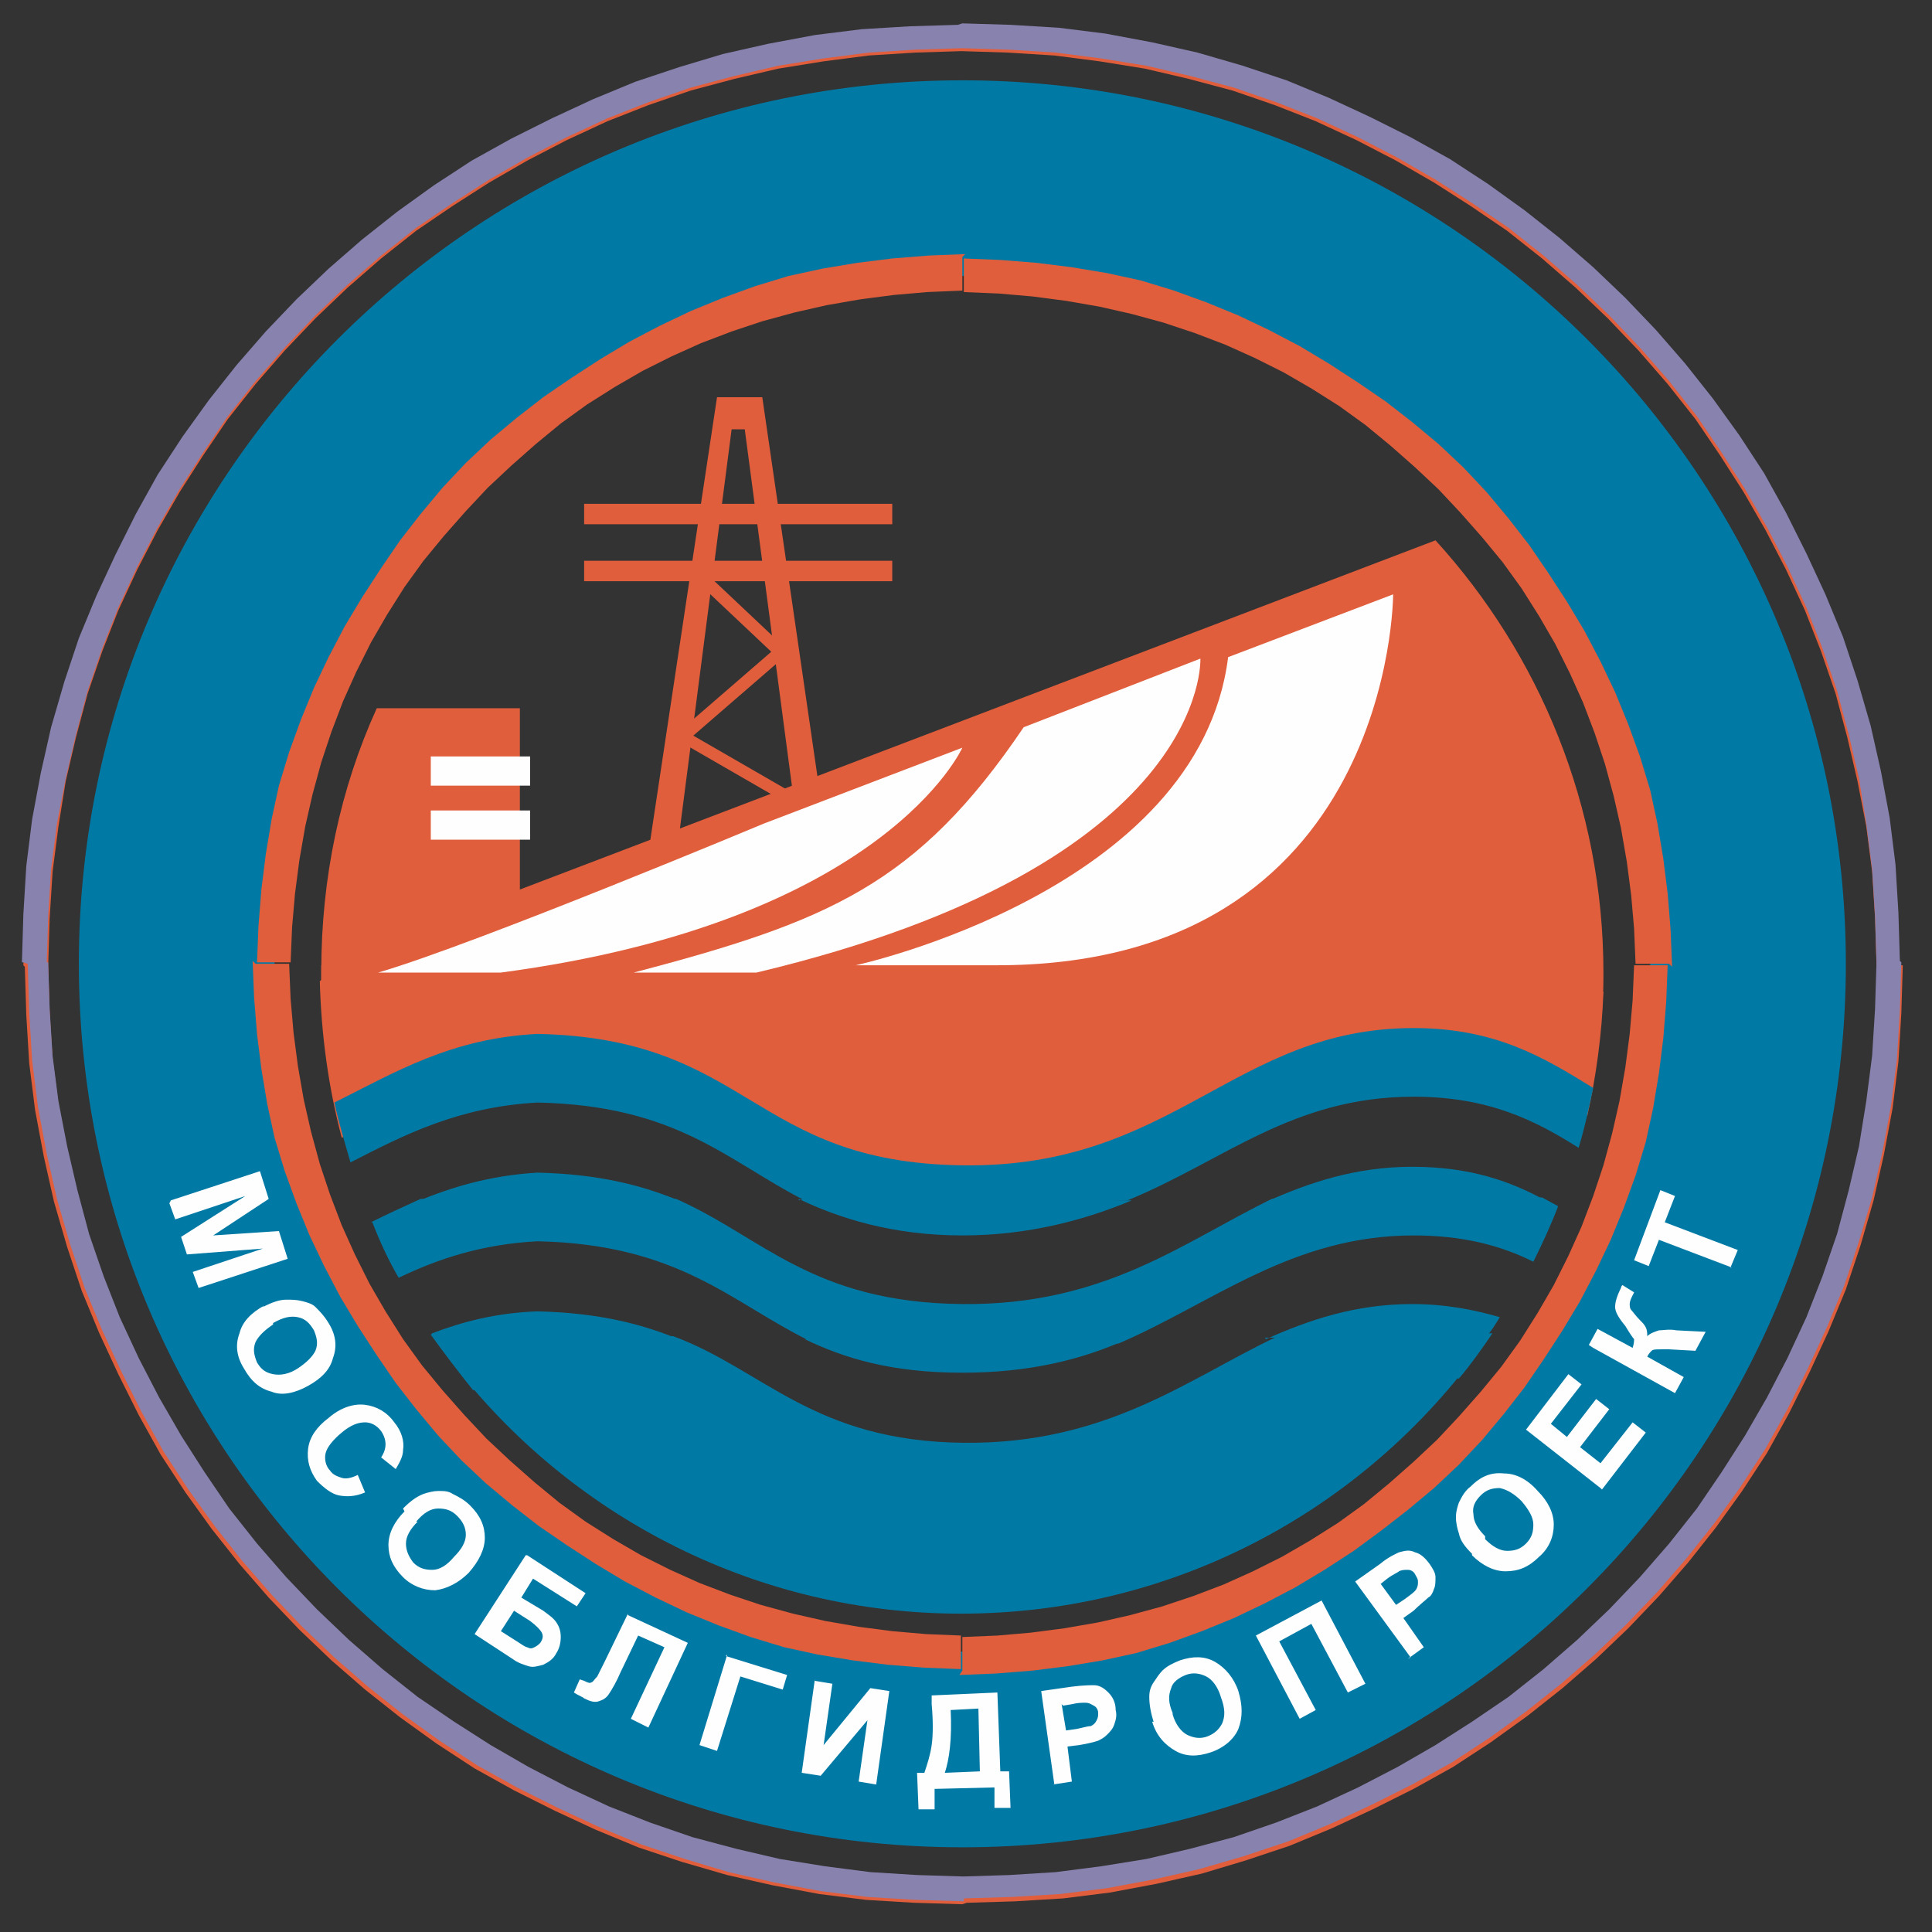 <?xml version="1.0" encoding="UTF-8"?>
<!DOCTYPE svg PUBLIC "-//W3C//DTD SVG 1.1//EN" "http://www.w3.org/Graphics/SVG/1.1/DTD/svg11.dtd">
<!-- Creator: CorelDRAW X5 -->
<svg xmlns="http://www.w3.org/2000/svg" xml:space="preserve" width="13.229mm" height="13.229mm" style="shape-rendering:geometricPrecision; text-rendering:geometricPrecision; image-rendering:optimizeQuality; fill-rule:evenodd; clip-rule:evenodd"
viewBox="0 0 1323 1323"
 xmlns:xlink="http://www.w3.org/1999/xlink">
 <rect x="0" y="0" width="1323" height="1323" fill="#333333" stroke="none"/>
 <defs>
  <style type="text/css">
   <![CDATA[
    .fil2 {fill:#FEFEFE;fill-rule:nonzero}
    .fil4 {fill:#FEFEFE;fill-rule:nonzero}
    .fil0 {fill:#007AA5;fill-rule:nonzero}
    .fil3 {fill:#8882AF;fill-rule:nonzero}
    .fil1 {fill:#E05E3C;fill-rule:nonzero}
   ]]>
  </style>
 </defs>
 <g id="Слой_x0020_1">
  <path class="fil0" d="M659 55c-334,0 -605,271 -605,605 0,334 271,605 605,605 334,0 605,-271 605,-605 0,-334 -271,-605 -605,-605zm0 1076c-260,0 -471,-211 -471,-471 0,-260 211,-471 471,-471 260,0 471,211 471,471 0,260 -211,471 -471,471z"/>
  <g>
   <path class="fil1" d="M659 1304l0 -17 0 0 32 -1 32 -2 31 -4 31 -5 30 -7 30 -8 29 -10 28 -11 28 -13 27 -14 26 -15 25 -16 25 -17 24 -19 23 -20 22 -21 21 -22 20 -23 19 -24 17 -25 16 -25 15 -26 14 -27 13 -28 11 -28 10 -29 8 -30 7 -30 6 -31 4 -31 2 -32 1 -32 17 0 -1 33 -2 33 -4 32 -6 32 -7 31 -9 31 -10 30 -12 29 -13 28 -14 28 -15 27 -17 26 -18 25 -19 24 -20 23 -21 22 -22 21 -23 20 -24 19 -25 18 -26 17 -27 15 -28 14 -28 13 -29 12 -30 10 -30 9 -31 7 -32 6 -32 4 -33 2 -33 1 0 0zm-643 -643l17 0 0 0 1 32 2 32 4 31 5 31 7 30 8 30 10 29 11 28 13 28 14 27 15 26 16 25 17 25 19 24 20 23 21 22 22 21 23 20 24 19 25 17 25 16 26 15 27 14 28 13 28 11 29 10 30 8 30 7 31 5 31 4 32 2 32 1 0 17 -33 -1 -33 -2 -32 -4 -32 -6 -31 -7 -31 -9 -30 -10 -29 -12 -28 -13 -28 -14 -27 -15 -26 -17 -25 -18 -24 -19 -23 -20 -22 -21 -21 -22 -20 -23 -19 -24 -18 -25 -17 -26 -15 -27 -14 -28 -13 -28 -12 -29 -10 -30 -9 -31 -7 -31 -6 -32 -4 -32 -2 -33 -1 -33 0 0zm643 -643l0 17 0 0 -32 1 -32 2 -31 4 -31 5 -30 7 -30 8 -29 10 -28 11 -28 13 -27 14 -26 15 -25 16 -25 17 -24 19 -23 20 -22 21 -21 22 -20 23 -19 24 -17 25 -16 25 -15 26 -14 27 -13 28 -11 28 -10 29 -8 30 -7 30 -5 31 -4 31 -2 32 -1 32 -17 0 1 -33 2 -33 4 -32 6 -32 7 -31 9 -30 10 -30 12 -29 13 -28 14 -28 15 -27 17 -26 18 -25 19 -24 20 -23 21 -22 22 -21 23 -20 24 -19 25 -18 26 -17 27 -15 28 -14 28 -13 29 -12 30 -10 31 -9 31 -7 32 -6 32 -4 33 -2 33 -1 0 0zm643 643l-17 0 0 0 -1 -32 -2 -32 -4 -31 -6 -31 -7 -30 -8 -30 -10 -29 -11 -28 -13 -28 -14 -27 -15 -26 -16 -25 -17 -25 -19 -24 -20 -23 -21 -22 -22 -21 -23 -20 -24 -19 -25 -17 -25 -16 -26 -15 -27 -14 -28 -13 -28 -11 -29 -10 -30 -8 -30 -7 -31 -5 -31 -4 -32 -2 -32 -1 0 -17 33 1 33 2 32 4 32 6 31 7 30 9 30 10 29 12 28 13 28 14 27 15 26 17 25 18 24 19 23 20 22 21 21 22 20 23 19 24 18 25 17 26 15 27 14 28 13 28 12 29 10 30 9 31 7 31 6 32 4 32 2 33 1 33 0 0z"/>
  </g>
  <g>
   <path class="fil1" d="M659 1144l0 -23 0 0 24 -1 23 -2 23 -3 23 -4 22 -5 22 -6 21 -7 21 -8 20 -9 20 -10 19 -11 19 -12 18 -13 17 -14 17 -15 16 -15 15 -16 15 -17 14 -17 13 -18 12 -19 11 -19 10 -20 9 -20 8 -21 7 -21 6 -22 5 -22 4 -23 3 -23 2 -23 1 -24 23 0 -1 25 -2 25 -3 24 -4 24 -5 23 -7 23 -8 22 -9 22 -10 21 -11 21 -12 20 -13 20 -13 19 -14 18 -15 18 -16 17 -17 16 -18 15 -18 14 -19 14 -20 13 -20 12 -21 11 -21 10 -22 9 -22 8 -23 7 -23 5 -24 4 -24 3 -25 2 -25 1 0 0zm-484 -484l23 0 0 0 1 24 2 23 3 23 4 23 5 22 6 22 7 21 8 21 9 20 10 20 11 19 12 19 13 18 14 17 15 17 15 16 16 15 17 15 17 14 18 13 19 12 19 11 20 10 20 9 21 8 21 7 22 6 22 5 23 4 23 3 23 2 24 1 0 23 -25 -1 -25 -2 -24 -3 -24 -4 -23 -5 -23 -7 -22 -8 -22 -9 -21 -10 -21 -11 -20 -12 -20 -13 -19 -13 -18 -14 -18 -15 -17 -16 -16 -17 -15 -18 -14 -18 -13 -19 -13 -20 -12 -20 -11 -21 -10 -21 -9 -22 -8 -22 -7 -23 -5 -23 -4 -24 -3 -24 -2 -25 -1 -25 0 0zm484 -484l0 23 0 0 -24 1 -23 2 -23 3 -23 4 -22 5 -22 6 -21 7 -21 8 -20 9 -20 10 -19 11 -19 12 -18 13 -17 14 -17 15 -16 15 -15 16 -15 17 -14 17 -13 18 -12 19 -11 19 -10 20 -9 20 -8 21 -7 21 -6 22 -5 22 -4 23 -3 23 -2 23 -1 24 -23 0 1 -25 2 -25 3 -24 4 -24 5 -23 7 -23 8 -22 9 -22 10 -21 11 -21 12 -20 13 -20 13 -19 14 -18 15 -18 16 -17 17 -16 18 -15 18 -14 19 -13 20 -13 20 -12 21 -11 21 -10 22 -9 22 -8 23 -7 23 -5 24 -4 24 -3 25 -2 25 -1 0 0zm484 484l-23 0 0 0 -1 -24 -2 -23 -3 -23 -4 -23 -5 -22 -6 -22 -7 -21 -8 -21 -9 -20 -10 -20 -11 -19 -12 -19 -13 -18 -14 -17 -15 -17 -15 -16 -16 -15 -17 -15 -17 -14 -18 -13 -19 -12 -19 -11 -20 -10 -20 -9 -21 -8 -21 -7 -22 -6 -22 -5 -23 -4 -23 -3 -23 -2 -24 -1 0 -23 25 1 25 2 24 3 24 4 23 5 23 7 22 8 22 9 21 10 21 11 20 12 20 13 19 13 18 14 18 15 17 16 16 17 15 18 14 18 13 19 13 20 12 20 11 21 10 21 9 22 8 22 7 23 5 23 4 24 3 24 2 25 1 25 0 0z"/>
  </g>
  <path class="fil1" d="M220 671l878 8c-1,29 -5,58 -11,85l-105 -44 -65 15 -120 53 -95 35 -103 -10 -108 -53 -93 -30 -80 3 -60 38 -24 8c-9,-34 -14,-70 -15,-107z"/>
  <path class="fil1" d="M220 678l136 0 0 -193 -98 0c-25,55 -38,116 -38,180 0,4 0,9 0,13z"/>
  <polygon class="fil1" points="433,657 454,657 501,294 510,294 558,657 578,657 522,272 491,272 "/>
  <polygon class="fil1" points="400,359 611,359 611,345 400,345 "/>
  <polygon class="fil1" points="400,398 611,398 611,384 400,384 "/>
  <g>
   <path class="fil1" d="M531 449l-53 -50 6 -6 53 50 0 6 -6 0zm6 -6l3 3 -3 3 0 -6zm-72 58l67 -58 6 6 -67 58 -5 0 -1 -7zm1 7l-5 -3 4 -4 1 7zm78 45l-78 -45 4 -7 78 45 -4 7z"/>
  </g>
  <path class="fil1" d="M220 661l763 -291c71,78 115,182 115,296 0,8 0,15 -1,23l-877 -7c0,-5 0,-10 0,-15 0,-2 0,-3 0,-5z"/>
  <path class="fil2" d="M841 450l113 -43c0,0 0,255 -273,254l-95 0c0,0 235,-51 255,-211z"/>
  <path class="fil2" d="M701 498l121 -47c0,0 7,141 -304,215l-84 0c133,-35 194,-60 267,-168z"/>
  <path class="fil2" d="M523 564l136 -52c0,0 -53,119 -316,154l-84 0c68,-20 264,-102 264,-102z"/>
  <path class="fil0" d="M229 755c42,-21 80,-44 139,-47 146,3 146,88 291,90 145,2 186,-94 309,-94 56,0 89,20 123,41 -3,14 -6,28 -10,41 -30,-19 -62,-35 -113,-35 -83,0 -130,44 -196,71l-221 0c-53,-27 -87,-65 -183,-67 -54,3 -91,22 -128,41 -4,-14 -8,-27 -11,-41z"/>
  <path class="fil0" d="M285 823c24,-10 50,-18 83,-20 43,1 73,9 99,20l-182 0 0 0z"/>
  <path class="fil0" d="M867 823c29,-13 61,-24 100,-24 40,0 68,10 93,24l-193 0 0 0z"/>
  <path class="fil0" d="M254 837c10,-5 23,-11 34,-16l175 0c59,26 93,71 196,72 98,1 152,-43 212,-72l185 -1c2,1 9,5 11,6 -5,13 -11,26 -17,38 -22,-11 -48,-18 -82,-18 -83,0 -137,46 -202,74l-212 -2c-53,-26 -89,-66 -186,-68 -38,2 -68,12 -95,25 -7,-12 -13,-25 -18,-38z"/>
  <path class="fil0" d="M296 913c21,-8 44,-14 72,-15 43,1 73,9 99,20l-168 0c-1,-1 -2,-3 -3,-4z"/>
  <path class="fil0" d="M867 917c29,-13 61,-24 100,-24 23,0 43,4 60,9 -3,5 -6,10 -10,14l-151 0 0 0z"/>
  <path class="fil0" d="M547 821c27,13 64,25 112,25 46,0 85,-11 116,-24l-222 -2 -6 2z"/>
  <path class="fil0" d="M296 913l165 2c62,23 96,72 199,73 98,1 154,-44 213,-72l149 -3c-6,9 -16,23 -23,31 -10,-1 -20,-2 -31,-2 -83,0 -119,58 -185,85l-242 3c-53,-26 -77,-82 -174,-84 -16,1 -30,3 -43,6 -9,-11 -21,-27 -29,-38z"/>
  <path class="fil0" d="M551 917c27,13 59,23 108,23 46,0 82,-9 113,-23l-221 0 0 0z"/>
  <path class="fil0" d="M551 1012c27,13 59,23 108,23 46,0 82,-9 113,-23l-221 0 0 0z"/>
  <path class="fil0" d="M315 939c23,-6 105,-22 202,25 115,57 163,63 227,35 63,-28 77,-65 168,-65 75,0 72,-30 107,-18 -79,114 -211,189 -361,189 -139,0 -263,-65 -343,-165z"/>
  <polygon class="fil2" points="295,575 363,575 363,555 295,555 "/>
  <polygon class="fil2" points="295,538 363,538 363,518 295,518 "/>
  <g>
   <path class="fil3" d="M659 1302l0 -17 0 0 32 -1 32 -2 31 -4 31 -5 30 -7 30 -8 29 -10 28 -11 28 -13 27 -14 26 -15 25 -16 25 -17 24 -19 23 -20 22 -21 21 -22 20 -23 19 -24 17 -25 16 -25 15 -26 14 -27 13 -28 11 -28 10 -29 8 -30 7 -30 5 -31 4 -31 2 -32 1 -32 17 0 -1 33 -2 33 -4 32 -6 32 -7 31 -9 30 -10 30 -12 29 -13 28 -14 28 -15 27 -17 26 -18 25 -19 24 -20 23 -21 22 -22 21 -23 20 -24 19 -25 18 -26 17 -27 15 -28 14 -28 13 -29 12 -30 10 -31 9 -31 7 -32 6 -32 4 -33 2 -33 1 0 0zm-643 -643l17 0 0 0 1 32 2 32 4 31 6 31 7 30 8 30 10 29 11 28 13 28 14 27 15 26 16 25 17 25 19 24 20 23 21 22 22 21 23 20 24 19 25 17 25 16 26 15 27 14 28 13 28 11 29 10 30 8 30 7 31 5 31 4 32 2 32 1 0 17 -33 -1 -33 -2 -32 -4 -32 -6 -31 -7 -30 -9 -30 -10 -29 -12 -28 -13 -28 -14 -27 -15 -26 -17 -25 -18 -24 -19 -23 -20 -22 -21 -21 -22 -20 -23 -19 -24 -18 -25 -17 -26 -15 -27 -14 -28 -13 -28 -12 -29 -10 -30 -9 -31 -7 -31 -6 -32 -4 -32 -2 -33 -1 -33 0 0zm643 -643l0 17 0 0 -32 1 -32 2 -31 4 -31 5 -30 7 -30 8 -29 10 -28 11 -28 13 -27 14 -26 15 -25 16 -25 17 -24 19 -23 20 -22 21 -21 22 -20 23 -19 24 -17 25 -16 25 -15 26 -14 27 -13 28 -11 28 -10 29 -8 30 -7 30 -6 31 -4 31 -2 32 -1 32 -17 0 1 -33 2 -33 4 -32 6 -32 7 -31 9 -31 10 -30 12 -29 13 -28 14 -28 15 -27 17 -26 18 -25 19 -24 20 -23 21 -22 22 -21 23 -20 24 -19 25 -18 26 -17 27 -15 28 -14 28 -13 29 -12 30 -10 30 -9 31 -7 32 -6 32 -4 33 -2 33 -1 0 0zm643 643l-17 0 0 0 -1 -32 -2 -32 -4 -31 -5 -31 -7 -30 -8 -30 -10 -29 -11 -28 -13 -28 -14 -27 -15 -26 -16 -25 -17 -25 -19 -24 -20 -23 -21 -22 -22 -21 -23 -20 -24 -19 -25 -17 -25 -16 -26 -15 -27 -14 -28 -13 -28 -11 -29 -10 -30 -8 -30 -7 -31 -5 -31 -4 -32 -2 -32 -1 0 -17 33 1 33 2 32 4 32 6 31 7 31 9 30 10 29 12 28 13 28 14 27 15 26 17 25 18 24 19 23 20 22 21 21 22 20 23 19 24 18 25 17 26 15 27 14 28 13 28 12 29 10 30 9 31 7 31 6 32 4 32 2 33 1 33 0 0z"/>
  </g>
  <path class="fil4" d="M115 816m2 6l61 -20 6 19 -38 25 45 -3 6 19 -61 20 -4 -11 48 -16 -52 4 -4 -12 44 -28 -48 16 -4 -11zm33 85m30 -12c6,-3 11,-5 16,-5 4,0 7,0 11,1 4,1 7,2 9,4 3,3 6,6 9,11 5,8 6,16 3,24 -2,8 -8,14 -17,19 -9,5 -18,7 -25,4 -8,-2 -14,-7 -19,-16 -5,-8 -6,-16 -3,-24 2,-8 8,-14 17,-19zm7 12c-6,4 -10,8 -12,12 -2,5 -1,9 1,14 3,5 6,7 11,8 5,1 11,0 17,-4 6,-4 10,-8 12,-12 2,-5 1,-9 -1,-14 -3,-5 -6,-8 -11,-9 -5,-1 -10,0 -17,4zm10 80m48 23l5 12c-7,3 -13,3 -18,2 -5,-1 -10,-5 -15,-10 -5,-7 -7,-14 -6,-22 1,-8 6,-15 14,-21 8,-7 17,-10 25,-9 8,1 15,5 20,12 5,6 7,13 6,19 0,4 -2,8 -5,13l-10 -8c2,-3 3,-6 3,-9 0,-3 -1,-6 -3,-9 -3,-4 -7,-6 -11,-6 -5,0 -10,2 -16,7 -6,5 -10,10 -11,14 -1,4 0,9 3,12 2,3 5,4 8,5 3,1 7,0 11,-2zm6 43m25 -20c5,-5 9,-8 14,-10 3,-1 7,-2 10,-2 4,0 7,0 10,2 4,2 8,4 12,8 7,7 10,14 10,22 0,8 -4,16 -11,24 -7,7 -15,11 -23,12 -8,0 -16,-3 -22,-9 -7,-7 -10,-14 -10,-22 0,-8 4,-16 11,-23zm10 9c-5,5 -8,10 -8,15 0,5 2,9 5,13 4,4 8,5 13,5 5,0 10,-3 15,-9 5,-5 8,-10 8,-15 0,-5 -2,-9 -6,-13 -4,-4 -8,-5 -13,-5 -5,0 -10,3 -15,9zm34 73m41 -50l40 26 -6 9 -30 -19 -8 13 15 9c4,3 7,5 9,8 2,3 3,6 3,10 0,4 -1,8 -3,11 -2,4 -5,6 -9,8 -4,1 -7,2 -10,1 -3,-1 -7,-2 -11,-5l-26 -17 35 -54zm-18 52l11 7c3,2 6,4 7,4 2,1 3,1 5,0 2,-1 3,-2 4,-3 2,-3 2,-5 1,-7 -1,-2 -4,-5 -8,-8l-11 -7 -9 14zm50 43m37 -54l41 19 -27 58 -12 -6 23 -49 -18 -8 -12 25c-3,7 -6,12 -8,15 -2,3 -4,4 -7,5 -3,1 -6,0 -10,-2 -1,-1 -4,-2 -7,-4l4 -9 3 1c2,1 4,2 5,1 1,0 2,-2 4,-4l5 -10 16 -33zm41 88m26 -60l42 13 -3 10 -29 -9 -16 51 -12 -4 19 -62zm45 80m16 -63l12 2 -6 42 32 -39 13 2 -9 64 -12 -2 6 -42 -32 38 -13 -2 9 -64zm71 75m9 -65l45 -2 2 54 6 0 1 25 -11 0 0 -14 -41 1 0 14 -11 0 -1 -25 5 0c2,-6 4,-12 5,-19 1,-7 1,-17 0,-28l0 -7zm13 10c1,20 -1,34 -4,43l24 -1 -1 -43 -19 1zm64 52m7 -1l-9 -64 21 -3c8,-1 13,-1 15,-1 4,0 7,2 10,5 3,3 5,7 5,12 1,4 0,7 -1,10 -1,3 -3,5 -5,7 -2,2 -4,3 -6,4 -3,1 -7,2 -13,3l-8 1 3 24 -13 2zm5 -55l3 18 7 -1c5,-1 8,-2 10,-2 2,-1 3,-2 4,-4 1,-2 1,-3 1,-5 0,-2 -1,-4 -3,-5 -2,-1 -3,-2 -6,-2 -2,0 -5,0 -9,1l-6 1zm70 43m-7 -31c-2,-6 -3,-12 -3,-17 0,-4 1,-7 3,-10 2,-3 4,-6 6,-8 3,-3 7,-5 12,-7 9,-3 17,-3 24,1 7,4 13,11 16,20 3,10 3,18 0,26 -3,7 -10,13 -19,16 -9,3 -17,3 -24,-1 -7,-4 -13,-10 -16,-20zm13 -5c2,7 6,12 10,14 4,2 9,3 14,1 5,-2 8,-5 10,-9 2,-5 2,-10 -1,-18 -2,-7 -6,-12 -10,-14 -4,-2 -9,-3 -14,-1 -5,2 -9,5 -10,9 -2,5 -2,10 1,17zm81 6m-24 -60l45 -24 30 57 -12 6 -25 -47 -22 12 25 47 -11 6 -30 -57zm101 19m5 -4l-38 -52 17 -12c6,-5 11,-7 13,-8 4,-1 7,-2 11,0 4,1 7,4 10,8 2,3 4,6 4,9 0,3 0,6 -1,8 -1,3 -2,5 -4,6 -2,2 -6,5 -10,9l-7 5 14 20 -11 8zm-21 -51l11 15 6 -4c4,-3 7,-5 8,-7 1,-2 1,-3 1,-5 0,-2 -1,-3 -2,-5 -1,-2 -3,-3 -5,-3 -2,0 -4,0 -6,1 -1,1 -4,2 -8,5l-5 4zm82 6m-19 -26c-5,-5 -8,-9 -9,-14 -1,-3 -2,-7 -2,-11 0,-4 1,-7 2,-10 2,-4 4,-8 8,-11 7,-7 14,-10 23,-9 8,0 16,4 23,12 7,7 11,15 11,23 0,8 -3,16 -10,22 -7,7 -14,10 -23,10 -8,0 -16,-4 -23,-11zm9 -10c5,5 10,8 15,8 5,0 9,-1 13,-5 4,-4 5,-8 5,-13 0,-5 -3,-10 -8,-16 -5,-5 -10,-8 -15,-9 -5,0 -9,1 -13,5 -4,4 -6,8 -5,13 0,5 3,10 8,15zm75 -30m4 -5l-51 -40 29 -38 9 7 -21 27 11 9 20 -26 9 7 -20 26 14 11 22 -28 9 7 -30 39zm45 -61m-53 -37l6 -11 24 13c1,-3 1,-5 1,-6 -1,-1 -3,-4 -6,-9 -5,-6 -7,-10 -7,-13 0,-3 1,-7 4,-13 0,0 0,-1 1,-2l8 5 -1 2c-1,2 -2,4 -2,6 0,1 0,3 1,4 1,1 3,4 6,7 2,2 3,3 4,5 1,2 1,4 1,6 2,-2 5,-3 8,-4 3,0 7,-1 12,0l20 1 -7 13 -18 -1c0,0 -1,0 -2,0 0,0 -1,0 -3,0 -4,0 -6,0 -7,1 -1,1 -2,2 -3,4l25 14 -6 11 -56 -31zm90 -33m8 -20l-50 -19 -7 18 -10 -4 18 -48 10 4 -7 18 50 19 -5 12z"/>
 </g>
</svg>
